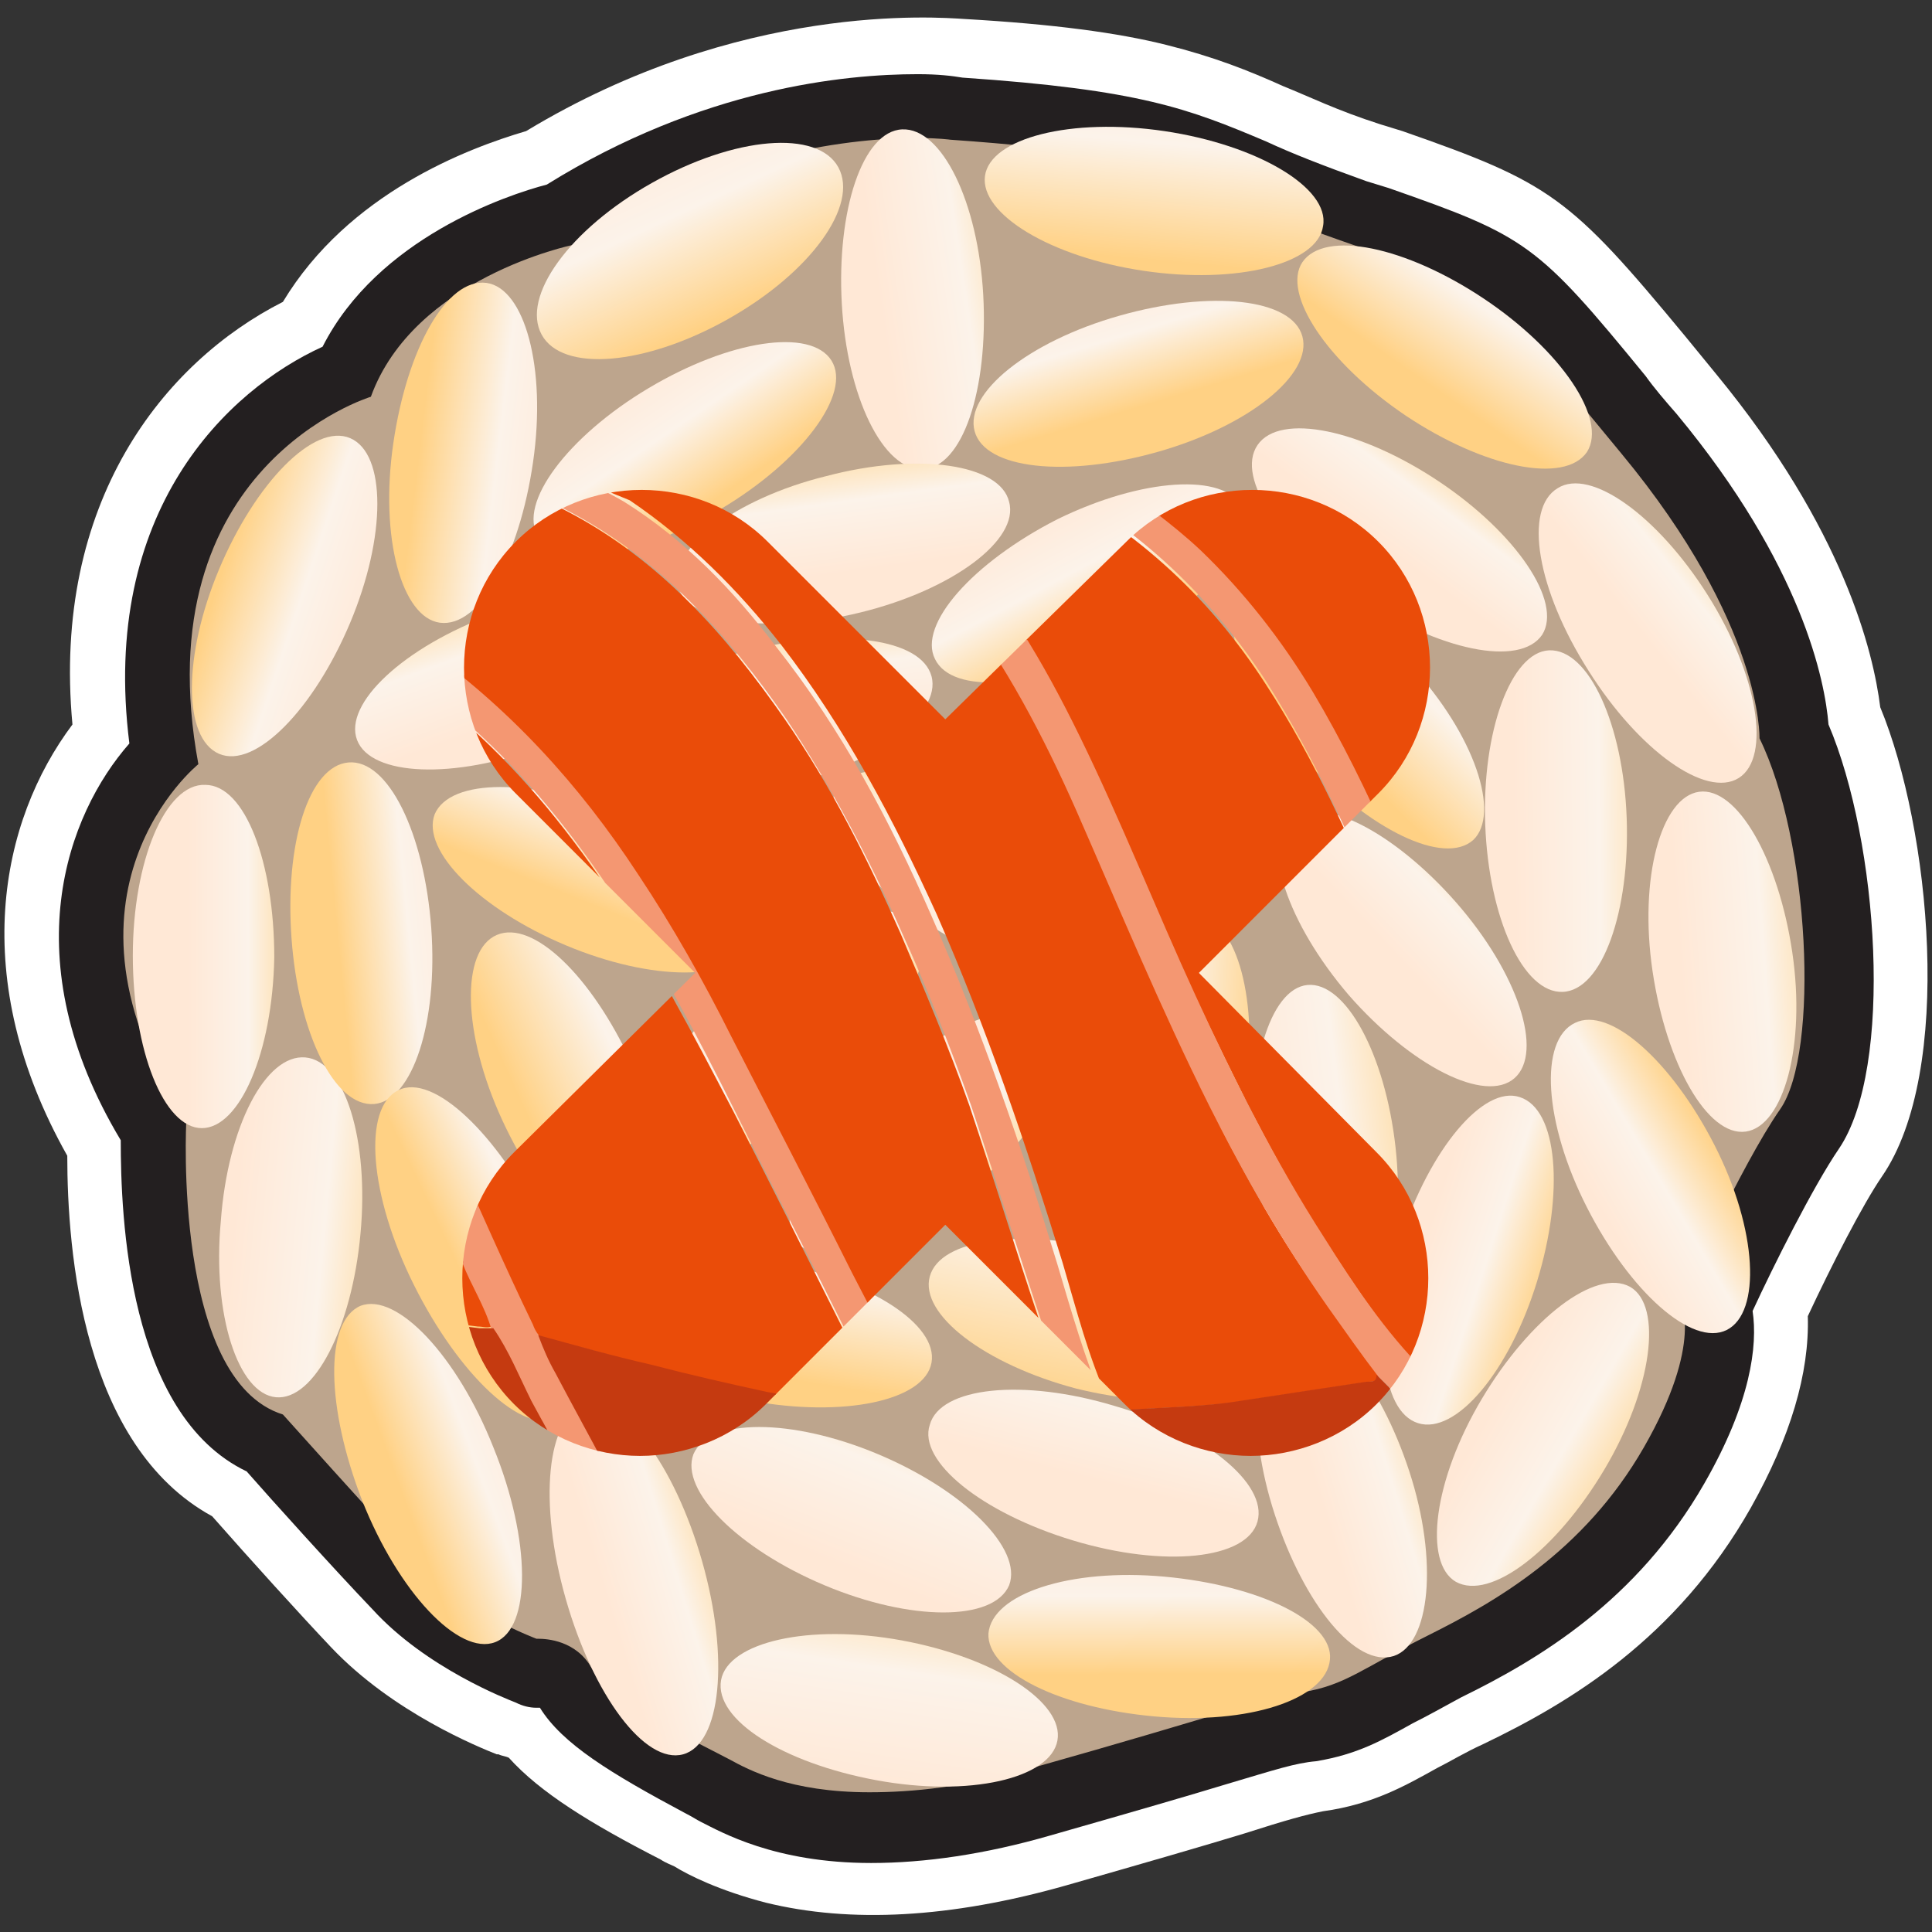 <?xml version="1.0" encoding="utf-8"?>
<!-- Generator: Adobe Illustrator 25.2.1, SVG Export Plug-In . SVG Version: 6.00 Build 0)  -->
<svg version="1.1" id="Layer_1" xmlns="http://www.w3.org/2000/svg" xmlns:xlink="http://www.w3.org/1999/xlink" x="0px" y="0px"
	 viewBox="0 0 112 112" style="enable-background:new 0 0 112 112;" xml:space="preserve">
<rect x="0" y="0" width="112" height="112" fill="#333333" stroke="none"/>
<style type="text/css">
	.st0{fill:#FFFFFF;}
	.st1{fill:#BDA58D;}
	.st2{fill:#231F20;}
	.st3{fill:url(#SVGID_1_);}
	.st4{fill:url(#SVGID_2_);}
	.st5{fill:url(#SVGID_3_);}
	.st6{fill:url(#SVGID_4_);}
	.st7{fill:url(#SVGID_5_);}
	.st8{fill:url(#SVGID_6_);}
	.st9{fill:url(#SVGID_7_);}
	.st10{fill:url(#SVGID_8_);}
	.st11{fill:url(#SVGID_9_);}
	.st12{fill:url(#SVGID_10_);}
	.st13{fill:url(#SVGID_11_);}
	.st14{fill:url(#SVGID_12_);}
	.st15{fill:url(#SVGID_13_);}
	.st16{fill:url(#SVGID_14_);}
	.st17{fill:url(#SVGID_15_);}
	.st18{fill:url(#SVGID_16_);}
	.st19{fill:url(#SVGID_17_);}
	.st20{fill:url(#SVGID_18_);}
	.st21{fill:url(#SVGID_19_);}
	.st22{fill:url(#SVGID_20_);}
	.st23{fill:url(#SVGID_21_);}
	.st24{fill:url(#SVGID_22_);}
	.st25{fill:url(#SVGID_23_);}
	.st26{fill:url(#SVGID_24_);}
	.st27{fill:url(#SVGID_25_);}
	.st28{fill:url(#SVGID_26_);}
	.st29{fill:url(#SVGID_27_);}
	.st30{fill:url(#SVGID_28_);}
	.st31{fill:url(#SVGID_29_);}
	.st32{fill:url(#SVGID_30_);}
	.st33{fill:url(#SVGID_31_);}
	.st34{fill:url(#SVGID_32_);}
	.st35{fill:url(#SVGID_33_);}
	.st36{fill:url(#SVGID_34_);}
	.st37{fill:url(#SVGID_35_);}
	.st38{fill:url(#SVGID_36_);}
	.st39{fill:url(#SVGID_37_);}
	.st40{fill:url(#SVGID_38_);}
	.st41{fill:url(#SVGID_39_);}
	.st42{fill:url(#SVGID_40_);}
	.st43{fill:url(#SVGID_41_);}
	.st44{fill:url(#SVGID_42_);}
	.st45{clip-path:url(#SVGID_44_);}
	.st46{fill:#EA4C09;}
	.st47{fill:#F49772;}
	.st48{fill:#C53A10;}
</style>
<g>
	<g>
		<path class="st0" d="M7.6,43c-3.6,4.1-6.8,12.5-0.5,23C7,70.5,7.5,82,14.3,85.2c1.4,1.6,5.1,5.7,7.3,8c3.1,3.4,7.8,5.2,8.3,5.4
			c0.3,0.1,0.5,0.2,0.7,0.2c0.2,0.1,0.4,0.1,0.7,0c1.3,2.1,4.1,3.8,8.4,6c0.4,0.2,0.7,0.4,0.9,0.5c0.7,0.4,2.2,1.2,4.5,1.7
			c4.4,1.1,9.7,0.7,15.8-1c4.9-1.4,8-2.3,10.3-3c2.7-0.8,3.9-1.2,5.1-1.3c2.4-0.4,3.8-1.2,5.6-2.2c0.8-0.4,1.7-0.9,2.8-1.5
			c4.5-2.2,10.2-5.6,14.1-12.4c2.7-4.7,3.1-8,2.8-10c1.2-2.6,3.5-7.2,5-9.4c3.2-4.7,2.3-17.8-0.6-24.6c-0.2-2.5-1.5-9.2-8.8-18
			c-0.7-0.8-1.3-1.5-1.8-2.2c-6.3-7.7-6.9-8.1-14.9-10.9L79,10.4c-2.5-0.9-4.3-1.6-5.8-2.3c-2-0.9-3.7-1.6-6.3-2.2
			c-2.7-0.7-6.2-1.1-11.3-1.5c-1.3-0.1-12-1-23.8,6.3c-2.3,0.6-9.8,3.1-13,9.4C13.3,22.4,5.8,29.5,7.6,43z"/>
		<path class="st0" d="M67.6,2.6c2.8,0.7,4.8,1.5,6.8,2.4c1.5,0.6,3.1,1.4,5.6,2.2l1.3,0.4c8.6,3,9.7,3.8,16.4,11.9l1.8,2.2
			c7.4,9,9.1,16.1,9.5,19.3c2.9,7,4.3,21.1,0.1,27.2c-1.1,1.6-2.9,5.1-4.3,8.1c0.1,3.3-1,7-3.3,11.1C97.2,95,91,98.7,86,101.1
			c-1.1,0.5-1.9,1-2.7,1.4c-1.8,1-3.7,2.1-6.6,2.5c-1,0.2-2.1,0.5-4.6,1.3c-2.3,0.7-5.4,1.6-10.3,3c-6.7,1.9-12.5,2.2-17.4,1
			c-2.7-0.7-4.5-1.6-5.3-2.1c-0.2-0.1-0.5-0.2-0.8-0.4c-4.1-2.1-7-3.9-8.8-5.9c-0.2-0.1-0.4-0.1-0.6-0.2l-0.1,0
			c-1-0.4-6-2.4-9.6-6.2c-1.8-1.9-4.7-5.1-6.9-7.6c-7.5-4.1-8.4-15.3-8.4-20.9C-1.9,56.7,0,47.6,4.2,42C3,29.1,9.5,21,16.4,17.5
			c3.8-6.3,10.7-8.9,14.1-9.9c12.4-7.5,23.8-6.6,25.4-6.5C61.1,1.4,64.8,1.9,67.6,2.6z M45.9,104c3.8,0.9,8.6,0.6,14.1-1
			c4.9-1.4,8-2.3,10.2-3c2.7-0.8,4.1-1.2,5.5-1.4c1.8-0.3,2.9-0.9,4.5-1.8c0.8-0.4,1.7-1,3-1.6c4.1-2,9.3-5.1,12.7-11.1
			c2.4-4.2,2.5-6.8,2.4-8c-0.1-0.6,0-1.3,0.3-1.8c1-2.1,3.5-7.3,5.2-9.8c2.3-3.4,1.8-15.1-0.9-21.4c-0.1-0.3-0.2-0.7-0.3-1
			c-0.2-2.2-1.4-8.1-8.1-16.2l-1.8-2.2c-6-7.3-6.1-7.3-13.5-9.9l-1.3-0.4c-2.7-0.9-4.5-1.7-6-2.4c-2-0.8-3.5-1.5-5.8-2.1
			c-2.5-0.6-5.9-1-10.8-1.4c0,0-0.1,0-0.1,0c-1.1-0.1-10.8-0.9-21.7,5.8c-0.3,0.2-0.6,0.3-0.9,0.4c-1.9,0.5-8.3,2.6-11,7.7
			c-0.3,0.7-0.9,1.2-1.6,1.5c-1.9,0.8-11.1,5.7-9.3,19.6c0.1,0.9-0.2,1.9-0.8,2.6C8.4,47,3.7,53.9,9.9,64.4c0.3,0.5,0.5,1.1,0.5,1.8
			c-0.1,6.5,1.2,14.2,5.3,16.1c0.4,0.2,0.7,0.5,1,0.8c2.3,2.5,5.4,6,7.2,8c2.7,2.9,6.9,4.5,7.1,4.5l0.1,0c0,0,0,0,0,0
			c1.2,0,2.3,0.6,2.9,1.6c0.9,1.5,4,3.2,7.1,4.9c0.4,0.2,0.8,0.4,1,0.5C42.8,102.9,44,103.5,45.9,104z"/>
	</g>
	<g>
		<path class="st1" d="M50.5,105.9c-5.1,0-7.8-1.5-8.9-2.1c-0.2-0.1-0.6-0.3-1-0.5c-3.3-1.7-6.7-3.6-7.8-5.5
			c-0.4-0.7-1.2-0.8-1.5-0.8c-0.1,0-0.1,0-0.2,0c-0.2,0-0.4,0-0.6-0.1c-0.2-0.1-4.7-1.8-7.6-4.9c-2.2-2.4-6.3-7-7.5-8.3
			C8.9,81,8.9,68.8,9,65.6C1.7,54,7.3,46.2,9.5,43.7C7.1,28.4,17,22.9,20.1,21.5c2.8-6.4,10.6-8.7,12.4-9.1
			C41.2,7,49.2,6.2,53.2,6.2c1.2,0,1.9,0.1,2.1,0.1c10.6,0.7,13,1.8,17.1,3.6c1.6,0.7,3.3,1.4,5.9,2.4l1.3,0.4
			c7.7,2.7,8,2.9,14.1,10.3l1.8,2.2c7.3,8.9,8.3,15.4,8.4,17.3c2.8,6,3.8,18.9,0.9,23c-1.8,2.6-4.5,8.2-5.4,10.2
			c0.3,1.5,0.3,4.5-2.5,9.3c-3.6,6.3-8.8,9.4-13.3,11.6c-1.2,0.6-2.1,1.1-2.9,1.5c-1.7,0.9-2.9,1.6-4.9,1.9
			c-1.3,0.2-2.6,0.6-5.3,1.4c-2.3,0.7-5.4,1.6-10.2,3C56.7,105.4,53.4,105.9,50.5,105.9z"/>
		<path class="st2" d="M53.2,8c1.2,0,1.9,0.1,1.9,0.1c14.3,1,13.1,2.5,22.5,5.8c9.4,3.3,8.2,2.5,16.4,12.4c8.2,9.9,8,16.5,8,16.5
			c2.9,5.9,3.5,18.2,1.2,21.5c-2.3,3.3-5.8,11.1-5.8,11.1s1.4,2.4-2.1,8.5c-3.5,6.1-8.7,9-12.5,10.9c-3.8,1.9-4.8,2.9-7.3,3.3
			c-2.5,0.4-4.7,1.3-15.7,4.4c-3.8,1.1-6.9,1.4-9.4,1.4c-4.6,0-7-1.3-8.1-1.9c-1.5-0.8-7-3.4-8-5.3c-0.9-1.6-2.6-1.7-3.1-1.7
			c-0.1,0-0.1,0-0.1,0s-4.3-1.6-6.9-4.4c-2.6-2.8-7.8-8.6-7.8-8.6c-6.4-2-5.6-17-5.6-17c-8.6-13.2,0.7-20.7,0.7-20.7
			C8.3,27,21.5,23,21.5,23c2.5-6.9,11.7-8.8,11.7-8.8C41.8,8.7,49.7,8,53.2,8 M53.2,4.3c-4.2,0-12.5,0.8-21.5,6.4
			c-2.3,0.6-9.8,3.1-13,9.4c-5.5,2.5-12.9,9.5-11.2,23c-3.6,4.1-6.8,12.5-0.5,23C7,70.5,7.4,82,14.3,85.3c1.4,1.6,5.1,5.7,7.3,8
			c3.1,3.4,7.8,5.2,8.3,5.4c0.4,0.2,0.8,0.3,1.2,0.3c0.1,0,0.1,0,0.2,0c1.3,2.1,4.1,3.8,8.4,6.1c0.4,0.2,0.7,0.4,0.9,0.5
			c1.2,0.6,4.3,2.4,9.9,2.4c3.1,0,6.6-0.5,10.4-1.6c4.9-1.4,8-2.3,10.3-3c2.7-0.8,3.9-1.2,5.1-1.3c2.4-0.4,3.8-1.2,5.6-2.2
			c0.8-0.4,1.7-0.9,2.8-1.5c4.5-2.2,10.2-5.6,14.1-12.4c2.7-4.7,3.1-8,2.8-10c1.2-2.6,3.5-7.2,5-9.4c3.2-4.7,2.3-17.8-0.6-24.6
			c-0.2-2.5-1.5-9.2-8.8-18c-0.7-0.8-1.3-1.5-1.8-2.2c-6.3-7.7-6.9-8.1-14.9-10.9l-1.3-0.4c-2.5-0.9-4.3-1.6-5.8-2.3
			c-4.5-1.9-7.3-3-17.6-3.7C55.2,4.4,54.4,4.3,53.2,4.3L53.2,4.3z"/>
	</g>
	<g>
		
			<linearGradient id="SVGID_1_" gradientUnits="userSpaceOnUse" x1="1391.697" y1="6617.006" x2="1389.222" y2="6627.554" gradientTransform="matrix(-0.137 -0.991 0.991 -0.137 -6352.977 2353.596)">
			<stop  offset="0" style="stop-color:#FFE8D6"/>
			<stop  offset="0.489" style="stop-color:#FCF3EA"/>
			<stop  offset="1" style="stop-color:#FFD184"/>
		</linearGradient>
		<path class="st3" d="M17.7,61.3c2.3,0.2,3.7,4.8,3.2,10.2C20.4,77,18.2,81.2,16,81s-3.7-4.8-3.2-10.2
			C13.2,65.3,15.4,61.1,17.7,61.3z"/>
		
			<linearGradient id="SVGID_2_" gradientUnits="userSpaceOnUse" x1="1407.234" y1="6616.208" x2="1406.266" y2="6623.312" gradientTransform="matrix(-0.137 -0.991 0.991 -0.137 -6352.977 2353.596)">
			<stop  offset="0" style="stop-color:#FFE8D6"/>
			<stop  offset="0.489" style="stop-color:#FCF3EA"/>
			<stop  offset="1" style="stop-color:#FFD184"/>
		</linearGradient>
		<path class="st4" d="M11.9,45.5c2.3,0,4,4.5,4,10c-0.1,5.5-2,9.9-4.2,9.9s-4-4.5-4-10C7.7,49.9,9.6,45.4,11.9,45.5z"/>
		
			<linearGradient id="SVGID_3_" gradientUnits="userSpaceOnUse" x1="1406.679" y1="6632.751" x2="1407.002" y2="6624.679" gradientTransform="matrix(-0.137 -0.991 0.991 -0.137 -6352.977 2353.596)">
			<stop  offset="0" style="stop-color:#FFE8D6"/>
			<stop  offset="0.489" style="stop-color:#FCF3EA"/>
			<stop  offset="1" style="stop-color:#FFD184"/>
		</linearGradient>
		<path class="st5" d="M20.2,44.2c2.3-0.2,4.4,4.1,4.8,9.6s-1.1,10-3.3,10.2c-2.3,0.2-4.4-4.1-4.8-9.6S17.9,44.4,20.2,44.2z"/>
		
			<linearGradient id="SVGID_4_" gradientUnits="userSpaceOnUse" x1="1397.974" y1="6644.955" x2="1394.529" y2="6633.438" gradientTransform="matrix(-0.137 -0.991 0.991 -0.137 -6352.977 2353.596)">
			<stop  offset="0" style="stop-color:#FFE8D6"/>
			<stop  offset="0.489" style="stop-color:#FCF3EA"/>
			<stop  offset="1" style="stop-color:#FFD184"/>
		</linearGradient>
		<path class="st6" d="M28.8,54.2c2.1-0.9,5.5,2.4,7.8,7.4s2.4,9.8,0.3,10.7c-2.1,0.9-5.5-2.4-7.8-7.4S26.7,55.1,28.8,54.2z"/>
		
			<linearGradient id="SVGID_5_" gradientUnits="userSpaceOnUse" x1="1386.303" y1="6650.007" x2="1375.432" y2="6646.671" gradientTransform="matrix(-0.137 -0.991 0.991 -0.137 -6352.977 2353.596)">
			<stop  offset="0" style="stop-color:#FFE8D6"/>
			<stop  offset="0.489" style="stop-color:#FCF3EA"/>
			<stop  offset="1" style="stop-color:#FFD184"/>
		</linearGradient>
		<path class="st7" d="M34.5,75.4c0.4-2.2,5.1-3.2,10.5-2.2s9.4,3.6,9,5.8s-5.1,3.2-10.5,2.2C38.1,80.3,34.1,77.7,34.5,75.4z"/>
		
			<linearGradient id="SVGID_6_" gradientUnits="userSpaceOnUse" x1="1206.164" y1="6902.409" x2="1207.025" y2="6911.127" gradientTransform="matrix(-0.196 -0.981 0.981 -0.196 -6457.64 2625.303)">
			<stop  offset="0" style="stop-color:#FFE8D6"/>
			<stop  offset="0.489" style="stop-color:#FCF3EA"/>
			<stop  offset="1" style="stop-color:#FFD184"/>
		</linearGradient>
		<path class="st8" d="M74.8,77.1c2.2-0.7,5.2,3,6.9,8.2s1.2,10-0.9,10.7c-2.2,0.7-5.2-3-6.9-8.2S72.6,77.7,74.8,77.1z"/>
		
			<linearGradient id="SVGID_7_" gradientUnits="userSpaceOnUse" x1="1724.099" y1="6072.556" x2="1721.839" y2="6079.983" gradientTransform="matrix(1.637222e-02 -1 1 1.637222e-02 -6018.171 1696.398)">
			<stop  offset="0" style="stop-color:#FFE8D6"/>
			<stop  offset="0.489" style="stop-color:#FCF3EA"/>
			<stop  offset="1" style="stop-color:#FFD184"/>
		</linearGradient>
		<path class="st9" d="M88.1,63.6c2.2,0.7,2.6,5.5,1,10.7c-1.6,5.2-4.7,8.9-6.9,8.2c-2.2-0.7-2.6-5.5-1-10.7
			C82.9,66.6,86,62.9,88.1,63.6z"/>
		
			<linearGradient id="SVGID_8_" gradientUnits="userSpaceOnUse" x1="1162.544" y1="6978.092" x2="1155.871" y2="6985.411" gradientTransform="matrix(-0.213 -0.977 0.977 -0.213 -6484.28 2705.024)">
			<stop  offset="0" style="stop-color:#FFE8D6"/>
			<stop  offset="0.489" style="stop-color:#FCF3EA"/>
			<stop  offset="1" style="stop-color:#FFD184"/>
		</linearGradient>
		<path class="st10" d="M94.5,74.6c1.9,1.1,1.3,5.9-1.5,10.6s-6.6,7.6-8.6,6.5c-1.9-1.1-1.3-5.9,1.5-10.6
			C88.7,76.4,92.5,73.5,94.5,74.6z"/>
		
			<linearGradient id="SVGID_9_" gradientUnits="userSpaceOnUse" x1="1657.887" y1="6220.816" x2="1661.762" y2="6227.705" gradientTransform="matrix(-1.671335e-02 -1 1 -1.671335e-02 -6100.308 1832.022)">
			<stop  offset="0" style="stop-color:#FFE8D6"/>
			<stop  offset="0.489" style="stop-color:#FCF3EA"/>
			<stop  offset="1" style="stop-color:#FFD184"/>
		</linearGradient>
		<path class="st11" d="M91.3,59.3c2-1,5.6,2.2,8.1,7.1s2.7,9.7,0.7,10.7c-2,1-5.6-2.2-8.1-7.1S89.2,60.3,91.3,59.3z"/>
		
			<linearGradient id="SVGID_10_" gradientUnits="userSpaceOnUse" x1="1394.746" y1="6701.579" x2="1394.1" y2="6711.589" gradientTransform="matrix(-0.137 -0.991 0.991 -0.137 -6352.977 2353.596)">
			<stop  offset="0" style="stop-color:#FFE8D6"/>
			<stop  offset="0.489" style="stop-color:#FCF3EA"/>
			<stop  offset="1" style="stop-color:#FFD184"/>
		</linearGradient>
		<path class="st12" d="M98.5,45.9c2.2-0.3,4.6,3.9,5.4,9.3s-0.5,10.1-2.7,10.4c-2.2,0.3-4.6-3.9-5.4-9.3S96.3,46.2,98.5,45.9z"/>
		
			<linearGradient id="SVGID_11_" gradientUnits="userSpaceOnUse" x1="1412.073" y1="6701.431" x2="1415.948" y2="6707.997" gradientTransform="matrix(-0.137 -0.991 0.991 -0.137 -6352.977 2353.596)">
			<stop  offset="0" style="stop-color:#FFE8D6"/>
			<stop  offset="0.489" style="stop-color:#FCF3EA"/>
			<stop  offset="1" style="stop-color:#FFD184"/>
		</linearGradient>
		<path class="st13" d="M90.3,28.3c1.9-1.2,5.8,1.6,8.7,6.2c2.9,4.6,3.7,9.4,1.8,10.6s-5.8-1.6-8.7-6.2
			C89.1,34.2,88.3,29.5,90.3,28.3z"/>
		
			<linearGradient id="SVGID_12_" gradientUnits="userSpaceOnUse" x1="1404.403" y1="6693.347" x2="1403.111" y2="6703.464" gradientTransform="matrix(-0.137 -0.991 0.991 -0.137 -6352.977 2353.596)">
			<stop  offset="0" style="stop-color:#FFE8D6"/>
			<stop  offset="0.489" style="stop-color:#FCF3EA"/>
			<stop  offset="1" style="stop-color:#FFD184"/>
		</linearGradient>
		<path class="st14" d="M89.8,37.7c2.3-0.1,4.3,4.3,4.5,9.7s-1.4,10-3.7,10.1c-2.3,0.1-4.3-4.3-4.5-9.7S87.6,37.8,89.8,37.7z"/>
		
			<linearGradient id="SVGID_13_" gradientUnits="userSpaceOnUse" x1="1435.309" y1="6698.73" x2="1427.451" y2="6691.518" gradientTransform="matrix(-0.137 -0.991 0.991 -0.137 -6352.977 2353.596)">
			<stop  offset="0" style="stop-color:#FFE8D6"/>
			<stop  offset="0.489" style="stop-color:#FCF3EA"/>
			<stop  offset="1" style="stop-color:#FFD184"/>
		</linearGradient>
		<path class="st15" d="M75.5,15.2c1.3-1.9,6-0.9,10.5,2.1c4.5,3,7.2,7,6,8.9c-1.3,1.9-6,0.9-10.5-2.1C76.9,21,74.3,17,75.5,15.2z"
			/>
		
			<linearGradient id="SVGID_14_" gradientUnits="userSpaceOnUse" x1="1412.575" y1="6677.039" x2="1404.718" y2="6669.828" gradientTransform="matrix(-0.137 -0.991 0.991 -0.137 -6352.977 2353.596)">
			<stop  offset="0" style="stop-color:#FFE8D6"/>
			<stop  offset="0.489" style="stop-color:#FCF3EA"/>
			<stop  offset="1" style="stop-color:#FFD184"/>
		</linearGradient>
		<path class="st16" d="M57.1,40.6c1.3-1.9,6-0.9,10.5,2.1c4.5,3,7.2,7,6,8.9s-6,0.9-10.5-2.1S55.9,42.5,57.1,40.6z"/>
		
			<linearGradient id="SVGID_15_" gradientUnits="userSpaceOnUse" x1="1418.095" y1="6688.065" x2="1423.584" y2="6693.446" gradientTransform="matrix(-0.137 -0.991 0.991 -0.137 -6352.977 2353.596)">
			<stop  offset="0" style="stop-color:#FFE8D6"/>
			<stop  offset="0.489" style="stop-color:#FCF3EA"/>
			<stop  offset="1" style="stop-color:#FFD184"/>
		</linearGradient>
		<path class="st17" d="M72.9,25.8c1.3-1.9,6-0.9,10.5,2.1c4.5,3,7.2,7,6,8.9c-1.3,1.9-6,0.9-10.5-2.1
			C74.3,31.7,71.6,27.7,72.9,25.8z"/>
		
			<linearGradient id="SVGID_16_" gradientUnits="userSpaceOnUse" x1="1414.887" y1="6691.619" x2="1407.998" y2="6682.685" gradientTransform="matrix(-0.137 -0.991 0.991 -0.137 -6352.977 2353.596)">
			<stop  offset="0" style="stop-color:#FFE8D6"/>
			<stop  offset="0.489" style="stop-color:#FCF3EA"/>
			<stop  offset="1" style="stop-color:#FFD184"/>
		</linearGradient>
		<path class="st18" d="M72.1,34c1.7-1.5,6,0.6,9.7,4.6s5.2,8.6,3.6,10.1c-1.7,1.5-6-0.6-9.7-4.6S70.4,35.5,72.1,34z"/>
		
			<linearGradient id="SVGID_17_" gradientUnits="userSpaceOnUse" x1="1395.431" y1="6684.734" x2="1400.489" y2="6691.838" gradientTransform="matrix(-0.137 -0.991 0.991 -0.137 -6352.977 2353.596)">
			<stop  offset="0" style="stop-color:#FFE8D6"/>
			<stop  offset="0.489" style="stop-color:#FCF3EA"/>
			<stop  offset="1" style="stop-color:#FFD184"/>
		</linearGradient>
		<path class="st19" d="M74.8,47.5c1.7-1.5,6,0.7,9.6,4.8s5.1,8.7,3.4,10.2s-6-0.7-9.6-4.8C74.6,53.5,73.1,48.9,74.8,47.5z"/>
		
			<linearGradient id="SVGID_18_" gradientUnits="userSpaceOnUse" x1="1528.304" y1="6485.836" x2="1528.842" y2="6497.891" gradientTransform="matrix(-7.958526e-02 -0.997 0.997 -7.958526e-02 -6272.551 2107.282)">
			<stop  offset="0" style="stop-color:#FFE8D6"/>
			<stop  offset="0.489" style="stop-color:#FCF3EA"/>
			<stop  offset="1" style="stop-color:#FFD184"/>
		</linearGradient>
		<path class="st20" d="M75.8,57.1c2.2-0.2,4.5,4,5.1,9.4c0.6,5.4-0.8,10-3,10.3s-4.5-4-5.1-9.4S73.6,57.3,75.8,57.1z"/>
		
			<linearGradient id="SVGID_19_" gradientUnits="userSpaceOnUse" x1="1388.952" y1="6670.891" x2="1370.547" y2="6664.54" gradientTransform="matrix(-0.137 -0.991 0.991 -0.137 -6352.977 2353.596)">
			<stop  offset="0" style="stop-color:#FFE8D6"/>
			<stop  offset="0.489" style="stop-color:#FCF3EA"/>
			<stop  offset="1" style="stop-color:#FFD184"/>
		</linearGradient>
		<path class="st21" d="M53.9,74c0.6-2.2,5.3-2.8,10.6-1.5c5.3,1.4,9.1,4.3,8.5,6.5c-0.6,2.2-5.3,2.8-10.6,1.5
			C57.1,79.1,53.3,76.2,53.9,74z"/>
		
			<linearGradient id="SVGID_20_" gradientUnits="userSpaceOnUse" x1="1424.868" y1="6630.723" x2="1429.066" y2="6622.22" gradientTransform="matrix(-0.137 -0.991 0.991 -0.137 -6352.977 2353.596)">
			<stop  offset="0" style="stop-color:#FFE8D6"/>
			<stop  offset="0.489" style="stop-color:#FCF3EA"/>
			<stop  offset="1" style="stop-color:#FFD184"/>
		</linearGradient>
		<path class="st22" d="M20.3,25.4c2.1,0.9,2.1,5.7,0,10.7s-5.5,8.5-7.6,7.6s-2.1-5.7,0-10.7S18.2,24.5,20.3,25.4z"/>
		
			<linearGradient id="SVGID_21_" gradientUnits="userSpaceOnUse" x1="1432.457" y1="6642.538" x2="1434.717" y2="6633.928" gradientTransform="matrix(-0.137 -0.991 0.991 -0.137 -6352.977 2353.596)">
			<stop  offset="0" style="stop-color:#FFE8D6"/>
			<stop  offset="0.489" style="stop-color:#FCF3EA"/>
			<stop  offset="1" style="stop-color:#FFD184"/>
		</linearGradient>
		<path class="st23" d="M28.2,16.4c2.2,0.3,3.5,4.9,2.7,10.4s-3.1,9.6-5.4,9.3c-2.2-0.3-3.5-4.9-2.7-10.4S25.9,16.1,28.2,16.4z"/>
		
			<linearGradient id="SVGID_22_" gradientUnits="userSpaceOnUse" x1="1416.316" y1="6640.17" x2="1425.142" y2="6638.233" gradientTransform="matrix(-0.137 -0.991 0.991 -0.137 -6352.977 2353.596)">
			<stop  offset="0" style="stop-color:#FFE8D6"/>
			<stop  offset="0.489" style="stop-color:#FCF3EA"/>
			<stop  offset="1" style="stop-color:#FFD184"/>
		</linearGradient>
		<path class="st24" d="M39.3,36c0.8,2.1-2.7,5.4-7.9,7.3c-5.1,1.9-9.9,1.7-10.7-0.4c-0.8-2.1,2.7-5.4,7.9-7.3
			C33.7,33.7,38.5,33.8,39.3,36z"/>
		
			<linearGradient id="SVGID_23_" gradientUnits="userSpaceOnUse" x1="1437.057" y1="6676.623" x2="1428.877" y2="6677.915" gradientTransform="matrix(-0.137 -0.991 0.991 -0.137 -6352.977 2353.596)">
			<stop  offset="0" style="stop-color:#FFE8D6"/>
			<stop  offset="0.489" style="stop-color:#FCF3EA"/>
			<stop  offset="1" style="stop-color:#FFD184"/>
		</linearGradient>
		<path class="st25" d="M75.5,19.5c0.6,2.2-3.1,5.2-8.4,6.7s-10,1-10.6-1.2s3.1-5.2,8.4-6.7S74.9,17.3,75.5,19.5z"/>
		
			<linearGradient id="SVGID_24_" gradientUnits="userSpaceOnUse" x1="1449.354" y1="6681.28" x2="1436.331" y2="6678.267" gradientTransform="matrix(-0.137 -0.991 0.991 -0.137 -6352.977 2353.596)">
			<stop  offset="0" style="stop-color:#FFE8D6"/>
			<stop  offset="0.489" style="stop-color:#FCF3EA"/>
			<stop  offset="1" style="stop-color:#FFD184"/>
		</linearGradient>
		<path class="st26" d="M76.7,13.1c-0.3,2.2-5,3.4-10.4,2.6c-5.4-0.8-9.5-3.3-9.2-5.5s5-3.4,10.4-2.6S77.1,10.9,76.7,13.1z"/>
		
			<linearGradient id="SVGID_25_" gradientUnits="userSpaceOnUse" x1="1424.735" y1="6671.648" x2="1416.447" y2="6674.661" gradientTransform="matrix(-0.137 -0.991 0.991 -0.137 -6352.977 2353.596)">
			<stop  offset="0" style="stop-color:#FFE8D6"/>
			<stop  offset="0.489" style="stop-color:#FCF3EA"/>
			<stop  offset="1" style="stop-color:#FFD184"/>
		</linearGradient>
		<path class="st27" d="M72,29.4c1,2-2.2,5.6-7.1,8.1c-4.9,2.4-9.7,2.8-10.7,0.7c-1-2,2.2-5.6,7.1-8.1C66.2,27.7,71,27.4,72,29.4z"
			/>
		
			<linearGradient id="SVGID_26_" gradientUnits="userSpaceOnUse" x1="1449.965" y1="6650.653" x2="1437.587" y2="6654.42" gradientTransform="matrix(-0.137 -0.991 0.991 -0.137 -6352.977 2353.596)">
			<stop  offset="0" style="stop-color:#FFE8D6"/>
			<stop  offset="0.489" style="stop-color:#FCF3EA"/>
			<stop  offset="1" style="stop-color:#FFD184"/>
		</linearGradient>
		<path class="st28" d="M48.6,9.7c1.2,2.2-1.6,6.1-6.4,8.8s-9.6,3.1-10.8,0.9s1.6-6.1,6.4-8.8S47.4,7.5,48.6,9.7z"/>
		
			<linearGradient id="SVGID_27_" gradientUnits="userSpaceOnUse" x1="1438.82" y1="6660.689" x2="1438.928" y2="6670.913" gradientTransform="matrix(-0.137 -0.991 0.991 -0.137 -6352.977 2353.596)">
			<stop  offset="0" style="stop-color:#FFE8D6"/>
			<stop  offset="0.489" style="stop-color:#FCF3EA"/>
			<stop  offset="1" style="stop-color:#FFD184"/>
		</linearGradient>
		<path class="st29" d="M52.3,7.5c2.3-0.1,4.4,4.2,4.7,9.6c0.3,5.5-1.2,10-3.5,10.1c-2.3,0.1-4.4-4.2-4.7-9.6
			C48.5,12.2,50,7.6,52.3,7.5z"/>
		
			<linearGradient id="SVGID_28_" gradientUnits="userSpaceOnUse" x1="1812.085" y1="2498.034" x2="1812.193" y2="2508.259" gradientTransform="matrix(0.719 -0.695 0.695 0.719 -2988.536 -473.137)">
			<stop  offset="0" style="stop-color:#FFE8D6"/>
			<stop  offset="0.489" style="stop-color:#FCF3EA"/>
			<stop  offset="1" style="stop-color:#FFD184"/>
		</linearGradient>
		<path class="st30" d="M61.4,59.3c1.4,1.7-0.8,6-5,9.5c-4.2,3.5-8.8,4.9-10.2,3.2s0.8-6,5-9.5C55.3,59,59.9,57.5,61.4,59.3z"/>
		
			<linearGradient id="SVGID_29_" gradientUnits="userSpaceOnUse" x1="1840.02" y1="2608.8" x2="1840.127" y2="2619.025" gradientTransform="matrix(0.697 -0.717 0.717 0.697 -3110.483 -443.47)">
			<stop  offset="0" style="stop-color:#FFE8D6"/>
			<stop  offset="0.489" style="stop-color:#FCF3EA"/>
			<stop  offset="1" style="stop-color:#FFD184"/>
		</linearGradient>
		<path class="st31" d="M53,53.5c1.5,1.7-0.6,6-4.7,9.6s-8.6,5.2-10.1,3.5c-1.5-1.7,0.6-6,4.7-9.6S51.5,51.8,53,53.5z"/>
		
			<linearGradient id="SVGID_30_" gradientUnits="userSpaceOnUse" x1="1818.205" y1="5868.708" x2="1818.312" y2="5878.933" gradientTransform="matrix(6.136281e-02 -0.998 0.998 6.136281e-02 -5905.355 1517.309)">
			<stop  offset="0" style="stop-color:#FFE8D6"/>
			<stop  offset="0.489" style="stop-color:#FCF3EA"/>
			<stop  offset="1" style="stop-color:#FFD184"/>
		</linearGradient>
		<path class="st32" d="M69.5,53.1c2.2,0.3,3.5,4.9,2.7,10.4c-0.7,5.4-3.2,9.6-5.4,9.3c-2.2-0.3-3.5-4.9-2.7-10.4
			C64.9,56.9,67.3,52.8,69.5,53.1z"/>
		
			<linearGradient id="SVGID_31_" gradientUnits="userSpaceOnUse" x1="1436.269" y1="6648.718" x2="1427.982" y2="6652.808" gradientTransform="matrix(-0.137 -0.991 0.991 -0.137 -6352.977 2353.596)">
			<stop  offset="0" style="stop-color:#FFE8D6"/>
			<stop  offset="0.489" style="stop-color:#FCF3EA"/>
			<stop  offset="1" style="stop-color:#FFD184"/>
		</linearGradient>
		<path class="st33" d="M48.2,20.9c1.2,1.9-1.7,5.8-6.4,8.6s-9.4,3.5-10.6,1.6c-1.2-1.9,1.7-5.8,6.4-8.6S47,19,48.2,20.9z"/>
		
			<linearGradient id="SVGID_32_" gradientUnits="userSpaceOnUse" x1="1421.202" y1="6659.185" x2="1429.634" y2="6659.185" gradientTransform="matrix(-0.137 -0.991 0.991 -0.137 -6352.977 2353.596)">
			<stop  offset="0" style="stop-color:#FFE8D6"/>
			<stop  offset="0.489" style="stop-color:#FCF3EA"/>
			<stop  offset="1" style="stop-color:#FFD184"/>
		</linearGradient>
		<path class="st34" d="M58.5,29.1c0.6,2.2-3.3,5.1-8.6,6.4S39.9,36.1,39.3,34s3.3-5.1,8.6-6.4C53.2,26.2,58,26.9,58.5,29.1z"/>
		
			<linearGradient id="SVGID_33_" gradientUnits="userSpaceOnUse" x1="1411.748" y1="6653.277" x2="1420.181" y2="6653.277" gradientTransform="matrix(-0.137 -0.991 0.991 -0.137 -6352.977 2353.596)">
			<stop  offset="0" style="stop-color:#FFE8D6"/>
			<stop  offset="0.489" style="stop-color:#FCF3EA"/>
			<stop  offset="1" style="stop-color:#FFD184"/>
		</linearGradient>
		<path class="st35" d="M54,39.2c0.6,2.2-3.3,5.1-8.6,6.4s-10.1,0.7-10.6-1.5c-0.6-2.2,3.3-5.1,8.6-6.4S53.4,37,54,39.2z"/>
		
			<linearGradient id="SVGID_34_" gradientUnits="userSpaceOnUse" x1="2278.88" y1="3673.38" x2="2287.312" y2="3673.38" gradientTransform="matrix(0.595 -0.804 0.804 0.595 -4254.014 -297.473)">
			<stop  offset="0" style="stop-color:#FFE8D6"/>
			<stop  offset="0.489" style="stop-color:#FCF3EA"/>
			<stop  offset="1" style="stop-color:#FFD184"/>
		</linearGradient>
		<path class="st36" d="M65.6,55.7c-1.1,2-5.9,1.3-10.6-1.4s-7.7-6.5-6.5-8.5c1.1-2,5.9-1.3,10.6,1.4C63.8,49.9,66.7,53.8,65.6,55.7
			z"/>
		
			<linearGradient id="SVGID_35_" gradientUnits="userSpaceOnUse" x1="1412.065" y1="6644.353" x2="1403.993" y2="6639.725" gradientTransform="matrix(-0.137 -0.991 0.991 -0.137 -6352.977 2353.596)">
			<stop  offset="0" style="stop-color:#FFE8D6"/>
			<stop  offset="0.489" style="stop-color:#FCF3EA"/>
			<stop  offset="1" style="stop-color:#FFD184"/>
		</linearGradient>
		<path class="st37" d="M43.5,54.8c-0.9,2.1-5.7,2.1-10.7,0s-8.4-5.5-7.6-7.6c0.9-2.1,5.7-2.1,10.7,0S44.4,52.7,43.5,54.8z"/>
		
			<linearGradient id="SVGID_36_" gradientUnits="userSpaceOnUse" x1="1364.054" y1="6648.766" x2="1375.248" y2="6655.224" gradientTransform="matrix(-0.137 -0.991 0.991 -0.137 -6352.977 2353.596)">
			<stop  offset="0" style="stop-color:#FFE8D6"/>
			<stop  offset="0.489" style="stop-color:#FCF3EA"/>
			<stop  offset="1" style="stop-color:#FFD184"/>
		</linearGradient>
		<path class="st38" d="M58.5,91.9c-0.9,2.1-5.7,2.1-10.7,0s-8.4-5.5-7.6-7.6c0.9-2.1,5.7-2.1,10.7,0S59.3,89.8,58.5,91.9z"/>
		
			<linearGradient id="SVGID_37_" gradientUnits="userSpaceOnUse" x1="1350.307" y1="6650.234" x2="1364.73" y2="6654.539" gradientTransform="matrix(-0.137 -0.991 0.991 -0.137 -6352.977 2353.596)">
			<stop  offset="0" style="stop-color:#FFE8D6"/>
			<stop  offset="0.489" style="stop-color:#FCF3EA"/>
			<stop  offset="1" style="stop-color:#FFD184"/>
		</linearGradient>
		<path class="st39" d="M61.3,100.9c-0.4,2.2-5.1,3.3-10.5,2.3s-9.4-3.5-9-5.8c0.4-2.2,5.1-3.3,10.5-2.3S61.7,98.7,61.3,100.9z"/>
		
			<linearGradient id="SVGID_38_" gradientUnits="userSpaceOnUse" x1="1364.033" y1="6669.169" x2="1355.208" y2="6667.985" gradientTransform="matrix(-0.137 -0.991 0.991 -0.137 -6352.977 2353.596)">
			<stop  offset="0" style="stop-color:#FFE8D6"/>
			<stop  offset="0.489" style="stop-color:#FCF3EA"/>
			<stop  offset="1" style="stop-color:#FFD184"/>
		</linearGradient>
		<path class="st40" d="M77.1,96.2c-0.2,2.3-4.7,3.8-10.2,3.3s-9.7-2.6-9.6-4.8c0.2-2.3,4.7-3.8,10.2-3.3S77.3,94,77.1,96.2z"/>
		
			<linearGradient id="SVGID_39_" gradientUnits="userSpaceOnUse" x1="1366.703" y1="6664.757" x2="1375.421" y2="6668.309" gradientTransform="matrix(-0.137 -0.991 0.991 -0.137 -6352.977 2353.596)">
			<stop  offset="0" style="stop-color:#FFE8D6"/>
			<stop  offset="0.489" style="stop-color:#FCF3EA"/>
			<stop  offset="1" style="stop-color:#FFD184"/>
		</linearGradient>
		<path class="st41" d="M72.9,88.2c-0.6,2.2-5.4,2.7-10.7,1.1s-9-4.6-8.3-6.7c0.6-2.2,5.4-2.7,10.7-1.1C69.8,83,73.5,86,72.9,88.2z"
			/>
		
			<linearGradient id="SVGID_40_" gradientUnits="userSpaceOnUse" x1="1376.162" y1="6632.169" x2="1374.224" y2="6623.343" gradientTransform="matrix(-0.137 -0.991 0.991 -0.137 -6352.977 2353.596)">
			<stop  offset="0" style="stop-color:#FFE8D6"/>
			<stop  offset="0.489" style="stop-color:#FCF3EA"/>
			<stop  offset="1" style="stop-color:#FFD184"/>
		</linearGradient>
		<path class="st42" d="M20.9,75.7c2.1-0.8,5.6,2.9,7.7,8.2c2.2,5.4,2.2,10.5,0.1,11.3s-5.6-2.9-7.7-8.2
			C18.9,81.6,18.8,76.6,20.9,75.7z"/>
		
			<linearGradient id="SVGID_41_" gradientUnits="userSpaceOnUse" x1="1366.822" y1="6634.314" x2="1368.221" y2="6643.032" gradientTransform="matrix(-0.137 -0.991 0.991 -0.137 -6352.977 2353.596)">
			<stop  offset="0" style="stop-color:#FFE8D6"/>
			<stop  offset="0.489" style="stop-color:#FCF3EA"/>
			<stop  offset="1" style="stop-color:#FFD184"/>
		</linearGradient>
		<path class="st43" d="M33.9,81.5c2.2-0.6,5.2,3.4,6.8,9c1.6,5.6,1.1,10.6-1.1,11.2c-2.2,0.6-5.2-3.4-6.8-9
			C31.2,87.1,31.7,82.1,33.9,81.5z"/>
		
			<linearGradient id="SVGID_42_" gradientUnits="userSpaceOnUse" x1="1388.843" y1="6636.602" x2="1386.26" y2="6628.314" gradientTransform="matrix(-0.137 -0.991 0.991 -0.137 -6352.977 2353.596)">
			<stop  offset="0" style="stop-color:#FFE8D6"/>
			<stop  offset="0.489" style="stop-color:#FCF3EA"/>
			<stop  offset="1" style="stop-color:#FFD184"/>
		</linearGradient>
		<path class="st44" d="M23.1,63.2c2-1,5.7,2.5,8.3,7.7s2.9,10.3,0.9,11.3c-2,1-5.7-2.5-8.3-7.7S21,64.2,23.1,63.2z"/>
	</g>
	<g>
		<defs>
			<path id="SVGID_43_" d="M69.5,56.4L79.9,46c4-4,4-10.6,0-14.6c-4-4-10.6-4-14.6,0L54.8,41.7L44.5,31.4c-4-4-10.6-4-14.6,0
				c-4,4-4,10.6,0,14.6l10.4,10.4L29.8,66.8c-4,4-4,10.6,0,14.6c2,2,4.7,3,7.3,3s5.3-1,7.3-3L54.8,71l10.4,10.4c2,2,4.7,3,7.3,3
				s5.3-1,7.3-3c4-4,4-10.6,0-14.6L69.5,56.4z"/>
		</defs>
		<clipPath id="SVGID_44_">
			<use xlink:href="#SVGID_43_"  style="overflow:visible;"/>
		</clipPath>
		<g class="st45">
			<path class="st46" d="M2.3,41.6c-0.2-2.3-0.5-4.7-0.7-7C4.2,33.1,7,32,9.9,31.4c0.8,0.7,1.9,1,2.8,1.4c4.9,2.4,9.6,5.1,13.8,8.7
				c3.4,2.9,6.2,6.3,8.7,10c2.7,4.1,5,8.5,7.3,12.9c2.1,4.1,4.2,8.3,6.3,12.5c0.8,1.5,1.6,3,2.2,4.6c-0.6,0.1-1.1,0.1-1.7,0
				c-1.6-0.4-3.2-0.4-4.8-0.7c-2.3-0.4-4.6-0.9-6.8-1.6c-2.2-0.6-4.3-1.2-6.5-1.7c-0.2-0.3-0.3-0.5-0.5-0.8c-1.7-3.5-3.2-7-4.8-10.5
				c-2-4.5-3.7-9.1-6-13.5c-1.2-2.4-2.9-4.4-5-6.1c-2.3-1.8-4.9-3.2-7.8-4C5.6,42.1,4,41.6,2.3,41.6z"/>
			<path class="st46" d="M3.5,52.9c-0.3-3.1-0.6-6.2-1-9.3c2.2,0.2,4.2,0.8,6.2,1.6c3.6,1.5,6.6,3.7,8.7,7c2.2,3.5,3.6,7.4,5.2,11.2
				c1.4,3.2,2.8,6.4,4.2,9.6c0.6,1.3,1.3,2.6,1.7,3.9c-0.3,0.1-0.5,0-0.8,0c-3-0.4-6-0.3-9-0.2c-0.6-2-0.8-4-1.1-6.1
				c-0.4-2.3-0.7-4.6-1.4-6.8c-1.3-4.2-3.6-7.7-7.8-9.7C6.9,53.6,5.3,52.9,3.5,52.9z"/>
			<path class="st46" d="M6.1,79c-0.8-8-1.7-16-2.5-24c0.2,0,0.4-0.1,0.5,0c4,0.9,7.1,3.1,8.9,6.8c1.1,2.1,1.7,4.3,2.1,6.6
				c0.5,2.9,1,5.8,1.5,8.7c-1.2,0.5-2.5,0.3-3.8,0.7c-1.5,0.5-3,0.8-4.5,1.3C7.6,79.4,6.9,79.9,6.1,79z"/>
			<path class="st47" d="M28.5,77.1c-0.4-1.4-1.2-2.6-1.7-3.9c-1.4-3.2-2.8-6.4-4.2-9.6c-1.7-3.8-3.1-7.7-5.2-11.2
				c-2.1-3.3-5.1-5.6-8.7-7c-2-0.8-4.1-1.4-6.2-1.6c-0.1-0.7-0.1-1.4-0.2-2.1c1.7,0,3.3,0.5,5,1c2.8,0.8,5.5,2.1,7.8,4
				c2.1,1.7,3.7,3.7,5,6.1c2.3,4.4,4,9,6,13.5c1.6,3.5,3.1,7,4.8,10.5c0.1,0.3,0.3,0.6,0.5,0.8c0.3,0.7,0.7,1.4,1,2.2
				c1,1.9,2,3.7,3,5.6c-0.8,0.1-1.6,0.1-2.4,0.2c0.1-0.3-0.1-0.6-0.3-0.9c-0.6-1.1-1.2-2.2-1.8-3.3C30,79.9,29.5,78.4,28.5,77.1z"/>
			<path class="st47" d="M111.5,70.8c-0.1,0-0.1,0-0.2,0c0-0.5-0.4-0.6-0.8-0.8c-1.5-0.5-2.9-1.2-4.3-2c-3-1.8-5.7-4-8.1-6.4
				c-2.5-2.5-4.7-5.1-6.5-8.1c-2.5-4.3-4-9-6.1-13.5c-1.2-2.6-2.4-5.3-4.1-7.6c-1-1.4-2.3-2.6-3.5-3.9c1.2,0,2.3,0.1,3.5,0.1
				c-0.3,0.4,0,0.6,0.2,0.8c0.5,0.6,1,1.2,1.5,1.9c2.6,3.8,4.3,8,6,12.2c1.2,2.9,2.4,5.9,4,8.7c1.8,3.1,4.1,5.8,6.7,8.3
				c3.1,3,6.4,5.6,10.3,7.3c0.2,0.1,0.4,0.3,0.6,0.1c0.2-0.2,0.1-0.4,0-0.7c-0.1-1-0.5-2-0.3-3.1c0.1,0,0.2,0,0.2,0
				C111.1,66.3,111.3,68.5,111.5,70.8z"/>
			<path class="st48" d="M6.1,79c0.7,0.9,1.4,0.4,2.3,0.1c1.5-0.5,3-0.8,4.5-1.3c1.2-0.4,2.6-0.3,3.8-0.7c0.7,2.5,1.5,5,3,7.2
				c0.6,0.9,1.4,1.6,2,2.4c-3.4,0.6-6.8,0.6-10-0.9c-2.5-1.1-4.2-3-5.1-5.6c-0.1-0.2,0-0.5-0.4-0.6C6.2,79.5,6.2,79.3,6.1,79z"/>
			<path class="st47" d="M21.7,86.7c-0.6-0.9-1.4-1.6-2-2.4c-1.5-2.2-2.3-4.7-3-7.2c-0.5-2.9-1-5.8-1.5-8.7c-0.4-2.3-1-4.5-2.1-6.6
				C11.2,58,8.2,55.8,4.2,55c-0.2,0-0.3,0-0.5,0c-0.1-0.7-0.1-1.4-0.2-2.1c1.8-0.1,3.4,0.6,5,1.4c4.1,2,6.4,5.4,7.8,9.7
				c0.7,2.2,1.1,4.5,1.4,6.8c0.3,2,0.5,4.1,1.1,6.1c0.6,2.7,1.5,5.2,3.3,7.3c0.9,1,1.8,2.1,3.4,2.1C24.2,86.4,22.9,86.6,21.7,86.7z"
				/>
			<path class="st47" d="M55.4,85.2c-0.8,0-1.6-0.1-2.4-0.1c-0.6-1.2-1.2-2.5-1.9-3.6c-0.6-1.6-1.5-3.1-2.2-4.6
				c-2.1-4.2-4.2-8.3-6.3-12.5c-2.2-4.4-4.5-8.8-7.3-12.9c-2.5-3.7-5.3-7.1-8.7-10c-4.2-3.6-8.9-6.3-13.8-8.7
				c-0.9-0.5-2-0.8-2.8-1.4c1-0.5,2-0.6,3-0.9c0,0.4,0.4,0.4,0.6,0.5c3.8,1.9,7.5,3.9,11,6.4c5.1,3.6,9.2,8.1,12.6,13.3
				c2,3,3.8,6.2,5.4,9.4c2.3,4.6,4.6,9.2,7,13.7c1.4,2.7,2.8,5.4,4.2,8.1C54.1,83.1,54.7,84.2,55.4,85.2z"/>
			<path class="st48" d="M51,81.5c0.8,1.1,1.3,2.4,1.9,3.6c-2.2,0-4.4,0-6.5,0c-3.5,0-7,0-10.5,0.2c-0.2,0-0.5,0-0.7-0.1
				c-1-1.9-2-3.7-3-5.6c-0.4-0.7-0.7-1.4-1-2.2c2.2,0.6,4.3,1.2,6.5,1.7c2.3,0.6,4.5,1.1,6.8,1.6c1.6,0.3,3.2,0.4,4.8,0.7
				C49.9,81.7,50.4,81.6,51,81.5z"/>
			<path class="st46" d="M53.6,81.9c-1.4-2.7-2.8-5.4-4.2-8.1c-2.3-4.6-4.7-9.2-7-13.7c-1.6-3.2-3.4-6.4-5.4-9.4
				c-3.4-5.2-7.5-9.7-12.6-13.3c-3.5-2.5-7.2-4.5-11-6.4c-0.2-0.1-0.6-0.1-0.6-0.5c3.6-1,7.2-1.9,10.8-2.4c0.3,0.1,0.5,0.1,0.7-0.1
				c1.1-0.2,2.2-0.3,3.4-0.4c0.1,0.1,0.2,0.2,0.3,0.2c1.7,0.4,3.3,1,4.8,1.8c5.4,2.8,9.3,7.2,12.7,12.1c2.7,3.9,4.8,8.1,6.7,12.4
				c1.4,3.3,2.8,6.6,4,10c1.4,4.2,2.7,8.4,4.1,12.6c0.5,1.7,1.1,3.3,1.6,5C61.9,82,61.6,82,61.3,82c-0.9,0-1.8,0-2.6,0
				C57,82,55.3,82,53.6,81.9z"/>
			<path class="st46" d="M33.2,27.2C38.1,27,43,27,47.9,27.1c0.2,0.4,0.5,0.5,0.8,0.8c2.5,2,4.7,4.2,6.7,6.7c2.9,3.8,5.1,8,7,12.3
				c2.5,5.7,5,11.5,7.7,17.1c2,4.1,4.2,8,6.9,11.7c0.9,1.3,1.9,2.7,2.9,4c0,0.3-0.2,0.4-0.5,0.4c-2.6,0.4-5.3,0.8-7.9,1.2
				c-2.3,0.3-4.7,0.3-7,0.5c-0.1-0.2-0.2-0.3-0.2-0.5c-1.2-2.6-1.9-5.4-2.7-8.1c-2.1-6.8-4.4-13.6-7.3-20.2
				c-2.5-5.5-5.3-10.8-9-15.6c-2.5-3.2-5.4-6.1-8.8-8.4C35.3,28.5,34.1,28.1,33.2,27.2z"/>
			<path class="st46" d="M51.1,27.2c2.8,0,5.7,0,8.5,0.2c0.1,0.1,0.2,0.2,0.3,0.2c5.6,2.8,10.1,6.8,13.5,12.1
				c2.8,4.3,4.9,9,6.9,13.8c1.3,3.2,2.6,6.5,4,9.7c2.3,5.3,5,10.3,8.7,14.8c-0.2,0.1-0.5,0.2-0.7,0.2c-3.3,0.2-6.5,0.9-9.7,1.4
				c-2.3-2.3-4-5-5.8-7.7c-2.9-4.5-5.2-9.3-7.5-14.1c-2.3-5-4.3-10.1-6.7-15c-2.1-4.3-4.6-8.4-7.8-11.9
				C53.6,29.6,52.3,28.4,51.1,27.2z"/>
			<path class="st46" d="M78,28.4c1.2,1.3,2.5,2.5,3.5,3.9c1.7,2.4,2.9,5,4.1,7.6c2,4.5,3.6,9.2,6.1,13.5c1.8,3,4,5.6,6.5,8.1
				c2.5,2.5,5.1,4.7,8.1,6.4c1.4,0.8,2.8,1.5,4.3,2c0.4,0.1,0.7,0.3,0.8,0.8c-0.2,2.1-0.7,4.1-2,5.8c-0.3,0-0.4,0.2-0.3,0.4
				c0,0,0,0,0,0c-0.3,0-0.6,0.1-0.9,0.1c-1.9,0.1-3.7,0.1-5.6,0.2c-2.3,0.1-4.6,0.3-6.9,0.5c-1.6-1.4-2.8-3.2-4-4.9
				c-3.1-4.6-5.3-9.6-7.4-14.7c-2.5-6.1-4.9-12.3-8.3-18c-1.8-3-3.9-5.8-6.5-8.2c-1.7-1.6-3.5-2.9-5.4-4.3c3.2,0,6.4,0.3,9.6,0.5
				C75.2,28.1,76.6,28.1,78,28.4z"/>
			<path class="st46" d="M110.6,64.1c-0.1,1,0.2,2,0.3,3.1c0,0.2,0.2,0.5,0,0.7c-0.2,0.2-0.4-0.1-0.6-0.1c-4-1.7-7.3-4.3-10.3-7.3
				c-2.6-2.5-4.9-5.2-6.7-8.3c-1.6-2.8-2.8-5.7-4-8.7c-1.7-4.2-3.4-8.5-6-12.2c-0.5-0.7-1-1.3-1.5-1.9c-0.2-0.2-0.5-0.4-0.2-0.8
				c1.7,0.1,3.4,0.2,5,0.3c1.7,3,3.2,6.2,4.9,9.2c3,5.2,7,9.2,12.9,11.2c1.5,0.5,3,1.1,4.5,1.6c0.5,3.9,1.1,7.7,1.6,11.6
				c0,0.3,0,0.6,0.1,0.9C110.5,63.6,110.5,63.8,110.6,64.1z"/>
			<path class="st46" d="M89.2,28.9c0.1,0,0.2,0,0.3,0c0.1,0,0.2,0,0.2,0c3.1,0.2,6.3,0.1,9.3,1c3.2,1,5.8,2.7,7.3,5.8
				c0.5,1,0.8,2.1,0.9,3.2c0.4,2.6,0.7,5.2,1,7.8c-0.1,0.3-0.1,0.5,0.1,0.7c0,0.2,0,0.3,0.1,0.5c-0.1,0.1-0.1,0.2,0,0.2
				c0,0.1,0,0.2,0,0.2c-1.8-0.5-3.6-1.2-5.3-2c-3.2-1.5-5.8-3.6-7.9-6.5c-1.9-2.5-3.3-5.3-4.7-8.1C90,30.9,89.3,30,89.2,28.9z"/>
			<path class="st47" d="M33.2,27.2c0.9,0.9,2,1.3,3,1.9c3.5,2.2,6.3,5.1,8.8,8.4c3.8,4.8,6.6,10.1,9,15.6
				c2.9,6.6,5.2,13.3,7.3,20.2c0.8,2.7,1.6,5.5,2.7,8.1c0.1,0.2,0.2,0.3,0.2,0.5c0.4,1.3,1.1,2.4,1.8,3.6c-0.9,0.1-1.9,0.1-2.8,0
				c0.1-0.1,0.4-0.1,0.2-0.4C63,84,62.7,82.8,62,81.7c-0.5-1.7-1.1-3.3-1.6-5c-1.4-4.2-2.7-8.4-4.1-12.6c-1.2-3.4-2.5-6.7-4-10
				c-1.9-4.3-4.1-8.5-6.7-12.4c-3.4-4.9-7.3-9.3-12.7-12.1c-1.5-0.8-3.1-1.4-4.8-1.8c-0.1,0-0.2-0.1-0.3-0.2
				C29.7,27.5,31.4,27.2,33.2,27.2z"/>
			<path class="st47" d="M51.1,27.2c1.2,1.2,2.5,2.4,3.7,3.6c3.3,3.5,5.7,7.6,7.8,11.9c2.4,4.9,4.4,10,6.7,15
				c2.2,4.8,4.6,9.6,7.5,14.1c1.7,2.7,3.5,5.4,5.8,7.7c0.8,1.1,1.9,1.9,2.9,2.8c0.6,0.5,1.4,0.9,1.9,1.5c-1,0.3-1.9,0.4-2.9,0.5
				c0-0.1,0-0.2-0.1-0.2c-1.6-1.3-3-2.9-4.5-4.3c-1-1.3-1.9-2.6-2.9-4c-2.6-3.7-4.9-7.7-6.9-11.7c-2.8-5.6-5.2-11.4-7.7-17.1
				c-1.9-4.3-4.1-8.5-7-12.3c-1.9-2.5-4.2-4.7-6.7-6.7c-0.3-0.2-0.6-0.4-0.8-0.8C48.9,27.2,50,27.2,51.1,27.2z"/>
			<path class="st47" d="M64.2,27.6c1.8,1.4,3.7,2.7,5.4,4.3c2.5,2.4,4.7,5.2,6.5,8.2c3.4,5.7,5.8,11.9,8.3,18
				c2.1,5.1,4.3,10.1,7.4,14.7c1.2,1.8,2.4,3.5,4,4.9c0.6,0.9,1.5,1.6,2.4,2.3c0.7,0.6,1.6,1,2.2,1.7c-1,0.2-1.9,0.4-2.9,0.5
				c-0.1-0.1-0.1-0.3-0.2-0.4c-1.6-1.2-2.9-2.6-4.3-4c-3.7-4.4-6.4-9.5-8.7-14.8c-1.4-3.2-2.7-6.5-4-9.7c-2-4.7-4.1-9.4-6.9-13.8
				c-3.4-5.2-7.8-9.3-13.5-12.1c-0.1,0-0.2-0.2-0.3-0.2C61.2,27.4,62.7,27.4,64.2,27.6z"/>
			<path class="st47" d="M89.2,28.9c0.1,1.2,0.8,2.1,1.4,3c1.4,2.8,2.8,5.6,4.7,8.1c2.1,2.8,4.7,5,7.9,6.5c1.7,0.8,3.5,1.5,5.3,2
				c0.1,0.8,0.2,1.5,0.3,2.3c-1.5-0.5-3-1.1-4.5-1.6c-5.8-2-9.9-6-12.9-11.2c-1.7-3-3.2-6.2-4.9-9.2C87.4,28.8,88.3,28.8,89.2,28.9z
				"/>
			<path class="st47" d="M110.4,63.3c-0.1-0.3-0.2-0.6-0.1-0.9C110.6,62.7,110.6,63,110.4,63.3z"/>
			<path class="st47" d="M24.5,27.9c-0.2,0.2-0.5,0.2-0.7,0.1C24,27.9,24.2,27.9,24.5,27.9z"/>
			<path class="st47" d="M108.3,47.5c-0.2-0.2-0.2-0.5-0.1-0.7C108.4,47,108.4,47.3,108.3,47.5z"/>
			<path class="st47" d="M89.7,28.9c-0.1,0-0.2,0-0.2,0C89.5,28.8,89.6,28.8,89.7,28.9z"/>
			<path class="st47" d="M108.4,48.2c-0.1-0.1-0.1-0.1,0-0.2C108.4,48,108.5,48.1,108.4,48.2C108.5,48.2,108.5,48.2,108.4,48.2z"/>
			<path class="st48" d="M25.5,86.2c-1.6,0-2.5-1.1-3.4-2.1c-1.8-2.1-2.7-4.6-3.3-7.3c3-0.1,6-0.2,9,0.2c0.3,0,0.5,0,0.8,0
				c0.9,1.3,1.5,2.8,2.2,4.2c0.6,1.1,1.2,2.2,1.8,3.3c0.2,0.3,0.3,0.5,0.3,0.9c-0.2,0-0.5,0-0.7,0.1c-0.4-0.1-0.7-0.1-1,0.1
				C29.2,85.8,27.3,86,25.5,86.2z"/>
			<path class="st48" d="M79.8,79.7c1.5,1.5,2.9,3,4.5,4.3c0.1,0,0.1,0.2,0.1,0.2c-6.1,0.7-12.2,1.3-18.3,1.2
				c-0.6-1.2-1.4-2.3-1.8-3.6c2.3-0.2,4.7-0.2,7-0.5c2.6-0.4,5.3-0.8,7.9-1.2C79.6,80.1,79.8,80.1,79.8,79.7z"/>
			<path class="st48" d="M93,77.9c1.4,1.4,2.7,2.8,4.3,4c0.1,0.1,0.1,0.2,0.2,0.4c-3,0.5-6,1-9,1.5c-0.4,0.1-0.7,0.1-1.1,0.1
				c-0.5-0.6-1.3-1-1.9-1.5c-1-0.9-2.1-1.6-2.9-2.8c3.2-0.5,6.4-1.1,9.7-1.4C92.5,78.1,92.7,78,93,77.9z"/>
			<path class="st48" d="M100.3,81.8c-0.7-0.7-1.5-1.1-2.2-1.7c-0.8-0.7-1.7-1.4-2.4-2.3c2.3-0.2,4.6-0.4,6.9-0.5
				c1.9-0.1,3.7-0.1,5.6-0.2c0.3,0,0.6-0.1,0.9-0.1c-1.4,2.1-3.4,3.4-5.7,4.2c-0.5,0.2-1,0.2-1.5,0.4c-0.2,0-0.4,0-0.5,0.1
				C101,81.7,100.7,81.7,100.3,81.8z"/>
			<path class="st48" d="M62,81.7c0.7,1.1,1,2.3,1.6,3.4c0.1,0.2-0.1,0.3-0.2,0.4c-2.7-0.1-5.3-0.2-8-0.2c-0.7-1-1.2-2.2-1.7-3.3
				c1.7,0,3.4,0.1,5,0.1c0.9,0,1.8,0,2.6,0C61.6,82,61.9,82,62,81.7z"/>
			<path class="st47" d="M31.1,85.6c0.3-0.2,0.7-0.2,1-0.1C31.8,85.7,31.5,85.7,31.1,85.6z"/>
			<path class="st48" d="M109.1,77c-0.1-0.3,0-0.4,0.3-0.4C109.3,76.8,109.2,76.9,109.1,77z"/>
			<path class="st47" d="M101.3,81.6c0.2-0.1,0.3-0.2,0.5-0.1C101.7,81.7,101.5,81.7,101.3,81.6z"/>
		</g>
	</g>
</g>
</svg>
